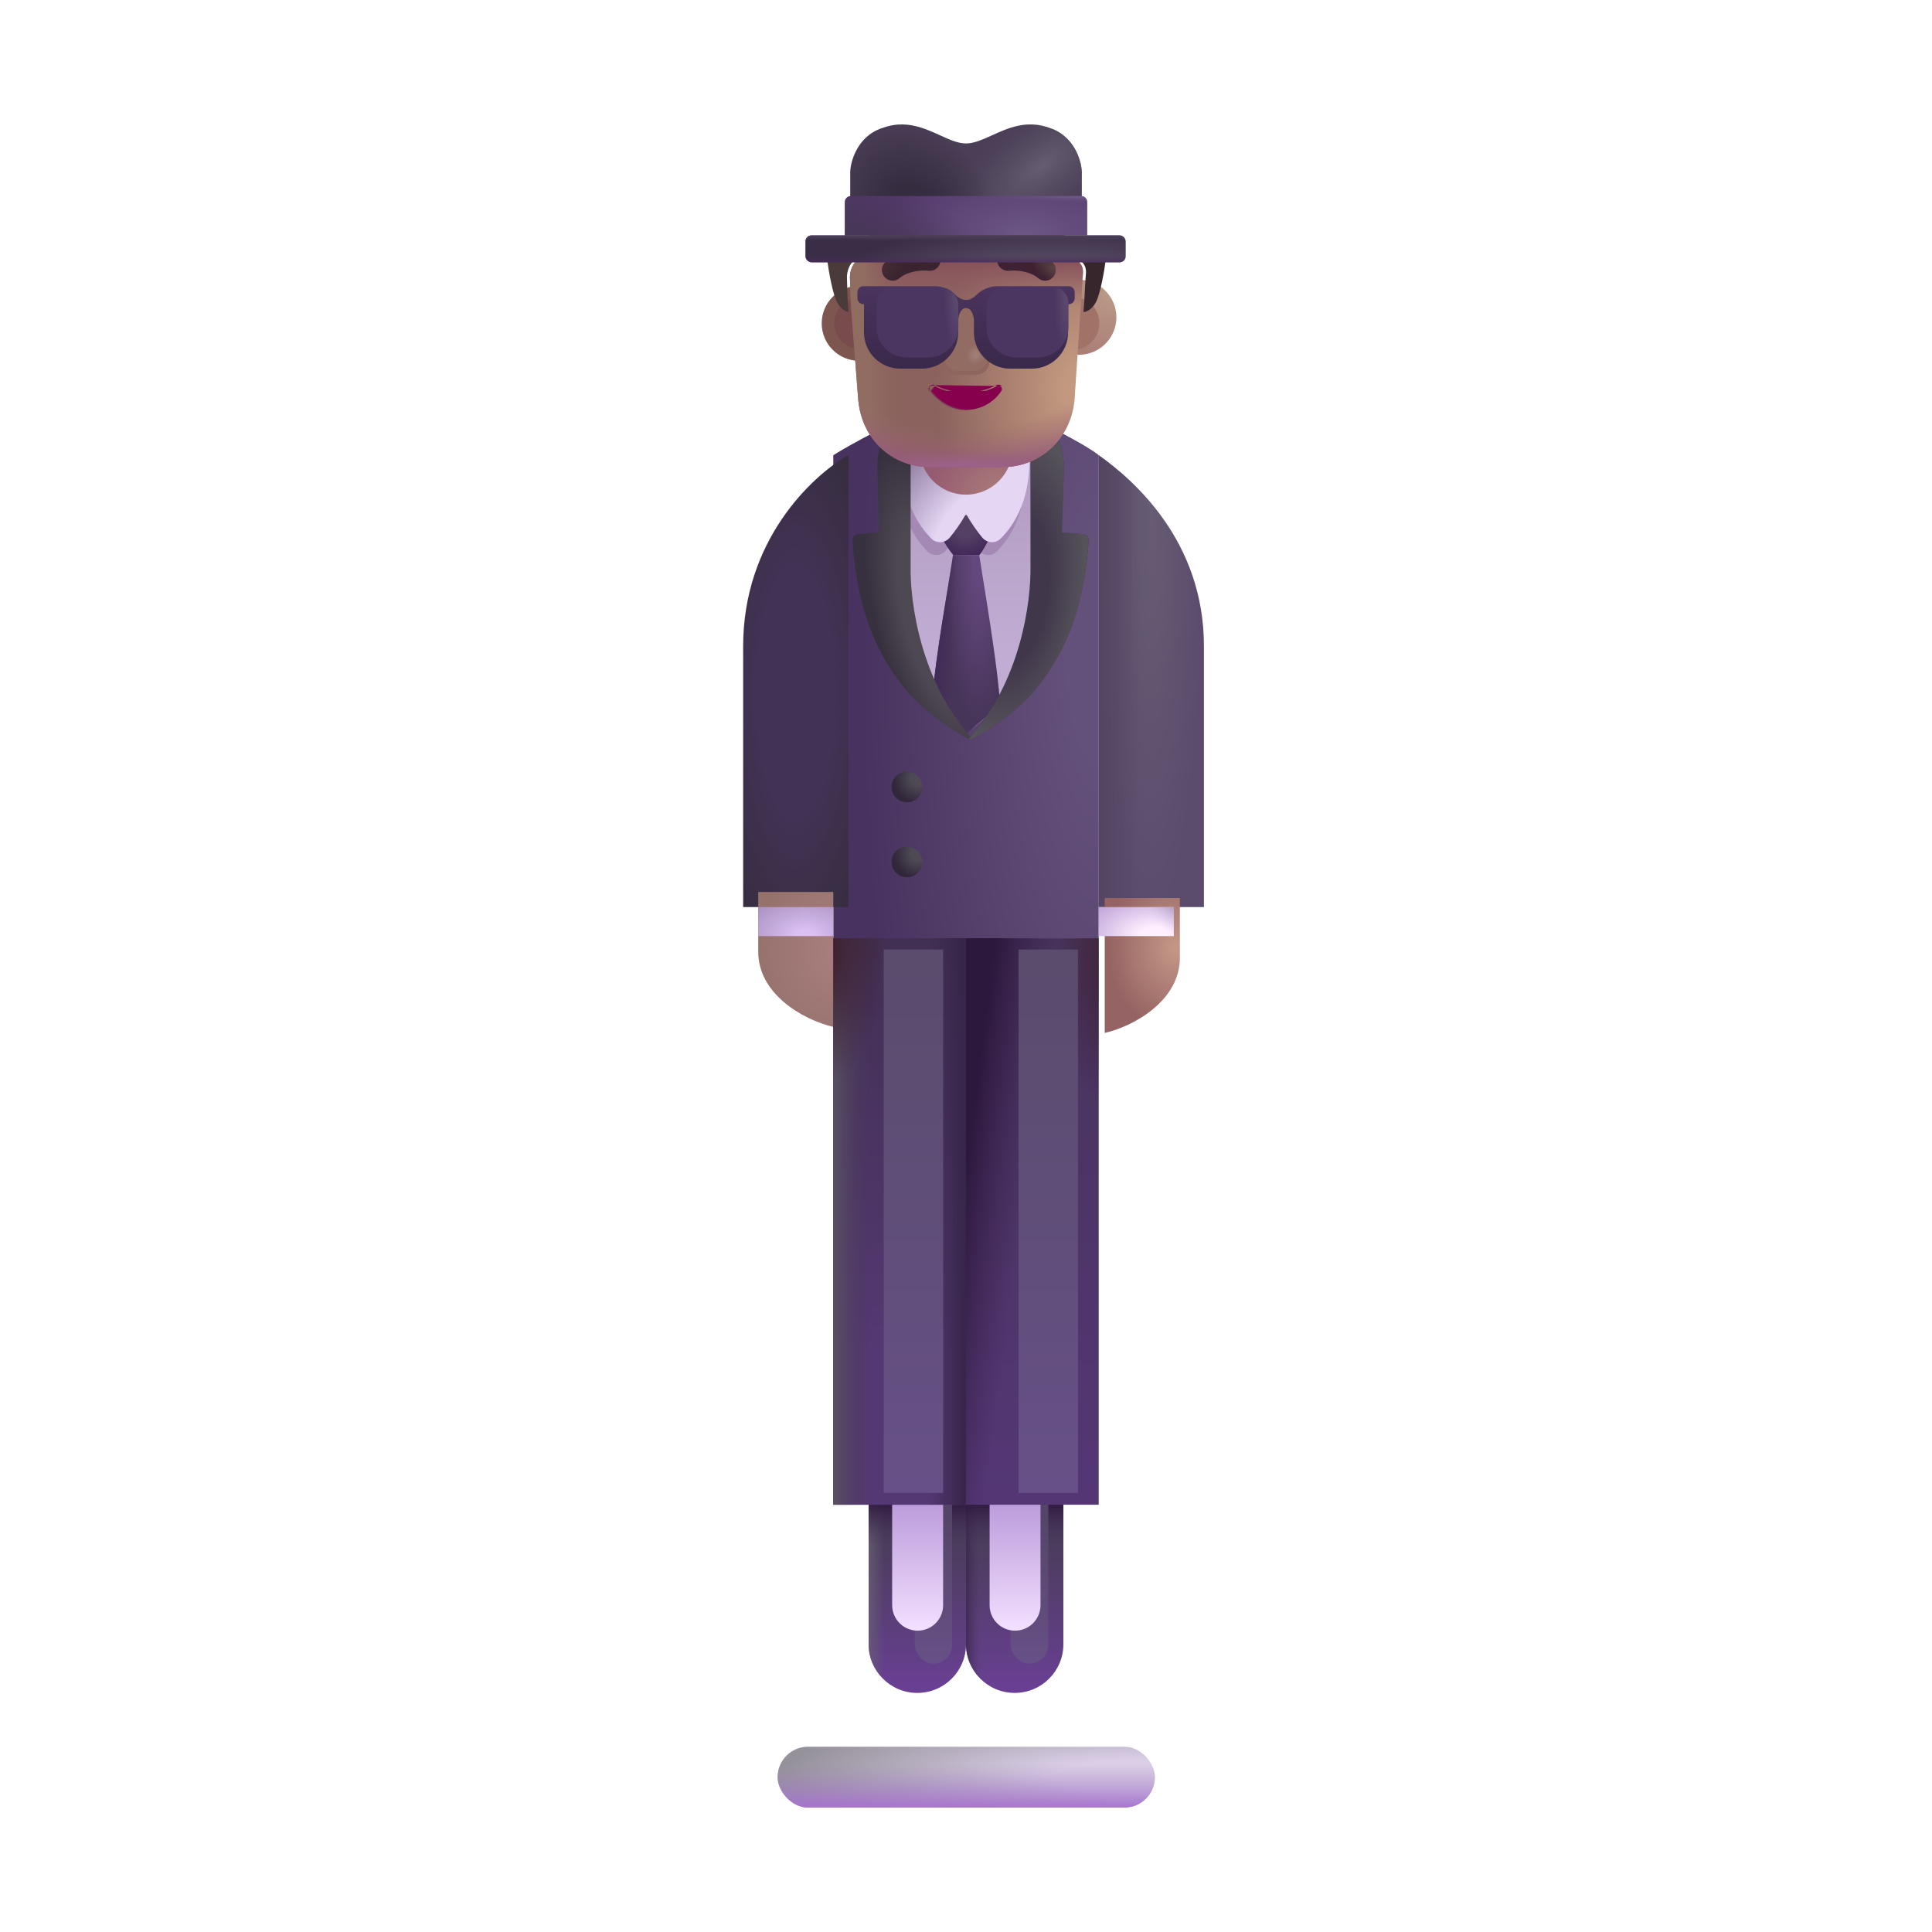 <svg viewBox="0 0 32 32" fill="none" xmlns="http://www.w3.org/2000/svg"><path d="M14.387 24.727H16V27.233C16 27.679 15.639 28.04 15.193 28.04C14.748 28.04 14.387 27.679 14.387 27.233V24.727Z" fill="url(#paint0_linear_4002_681)" /><path d="M14.387 24.727H16V27.233C16 27.679 15.639 28.04 15.193 28.04C14.748 28.04 14.387 27.679 14.387 27.233V24.727Z" fill="url(#paint1_linear_4002_681)" /><path d="M14.387 24.727H16V27.233C16 27.679 15.639 28.04 15.193 28.04C14.748 28.04 14.387 27.679 14.387 27.233V24.727Z" fill="url(#paint2_linear_4002_681)" /><g filter="url(#filter0_f_4002_681)"><rect x="15.152" y="24.524" width="0.617" height="3.031" rx="0.309" fill="url(#paint3_linear_4002_681)" /></g><path d="M14.777 24.79H15.621V26.587C15.621 26.82 15.432 27.009 15.199 27.009C14.966 27.009 14.777 26.82 14.777 26.587V24.79Z" fill="url(#paint4_linear_4002_681)" /><path d="M16 24.727H17.613V27.233C17.613 27.679 17.252 28.04 16.807 28.04C16.361 28.04 16 27.679 16 27.233V24.727Z" fill="url(#paint5_linear_4002_681)" /><path d="M16 24.727H17.613V27.233C17.613 27.679 17.252 28.04 16.807 28.04C16.361 28.04 16 27.679 16 27.233V24.727Z" fill="url(#paint6_linear_4002_681)" /><path d="M16 24.727H17.613V27.233C17.613 27.679 17.252 28.04 16.807 28.04C16.361 28.04 16 27.679 16 27.233V24.727Z" fill="url(#paint7_linear_4002_681)" /><g filter="url(#filter1_f_4002_681)"><rect x="16.738" y="24.524" width="0.625" height="3.031" rx="0.312" fill="url(#paint8_linear_4002_681)" /></g><path d="M16.391 24.79H17.234V26.587C17.234 26.82 17.046 27.009 16.812 27.009C16.579 27.009 16.391 26.82 16.391 26.587V24.79Z" fill="url(#paint9_linear_4002_681)" /><path d="M13.802 7.54C14.053 7.378 14.905 6.919 15.18 6.841H16.93C17.571 7.153 18.068 7.425 18.198 7.54V15.54H13.802V7.54Z" fill="url(#paint10_radial_4002_681)" /><path d="M14.91 10.134V7.243H17.184V10.134C17.002 11.303 16.306 11.964 15.98 12.149C15.224 11.668 14.952 10.605 14.91 10.134Z" fill="url(#paint11_linear_4002_681)" /><g filter="url(#filter2_di_4002_681)"><circle cx="15.141" cy="12.915" r="0.254" fill="url(#paint12_radial_4002_681)" /></g><g filter="url(#filter3_di_4002_681)"><circle cx="15.141" cy="14.157" r="0.254" fill="url(#paint13_radial_4002_681)" /></g><g filter="url(#filter4_i_4002_681)"><path d="M12.059 10.704C12.059 8.967 13.176 7.896 13.802 7.536V15.024H12.059V10.704Z" fill="url(#paint14_radial_4002_681)" /></g><path d="M19.941 10.704C19.941 8.967 18.785 7.954 18.198 7.54V15.024H19.941V10.704Z" fill="url(#paint15_radial_4002_681)" /><path d="M19.941 10.704C19.941 8.967 18.785 7.954 18.198 7.54V15.024H19.941V10.704Z" fill="url(#paint16_linear_4002_681)" /><g filter="url(#filter5_i_4002_681)"><path d="M18.198 15.024H19.442V16.016C19.442 16.702 18.723 17.134 18.198 17.259V15.024Z" fill="url(#paint17_radial_4002_681)" /></g><g filter="url(#filter6_i_4002_681)"><path d="M13.802 15.024H12.559V16.016C12.559 16.702 13.277 17.134 13.802 17.259V15.024Z" fill="url(#paint18_radial_4002_681)" /></g><path d="M19.442 15.505H18.198V15.024H19.442V15.505Z" fill="url(#paint19_radial_4002_681)" /><path d="M19.442 15.505H18.198V15.024H19.442V15.505Z" fill="url(#paint20_linear_4002_681)" /><path d="M12.559 15.505H13.802V15.024H12.559V15.505Z" fill="url(#paint21_radial_4002_681)" /><rect x="13.802" y="15.54" width="2.198" height="9.383" fill="#5E4E73" /><rect x="13.802" y="15.54" width="2.198" height="9.383" fill="url(#paint22_linear_4002_681)" /><rect x="13.802" y="15.54" width="2.198" height="9.383" fill="url(#paint23_linear_4002_681)" /><rect x="13.802" y="15.54" width="2.198" height="9.383" fill="url(#paint24_radial_4002_681)" /><rect x="13.802" y="15.54" width="2.198" height="9.383" fill="url(#paint25_linear_4002_681)" /><rect x="16" y="15.54" width="2.198" height="9.383" fill="url(#paint26_linear_4002_681)" /><rect x="16" y="15.54" width="2.198" height="9.383" fill="url(#paint27_radial_4002_681)" /><rect x="16" y="15.54" width="2.198" height="9.383" fill="url(#paint28_linear_4002_681)" /><rect x="12.879" y="28.931" width="6.25" height="1.008" rx="0.504" fill="url(#paint29_radial_4002_681)" /><rect x="12.879" y="28.931" width="6.25" height="1.008" rx="0.504" fill="url(#paint30_linear_4002_681)" /><g filter="url(#filter7_f_4002_681)"><path d="M14.882 7.718C14.882 8.06 14.901 8.666 15.361 9.132C15.449 9.221 15.591 9.21 15.67 9.113C15.752 9.012 15.848 8.88 15.928 8.738C15.931 8.731 15.941 8.731 15.945 8.738C16.025 8.88 16.121 9.012 16.203 9.113C16.282 9.21 16.424 9.221 16.512 9.132C16.972 8.666 16.991 8.06 16.991 7.718H14.882Z" fill="#A389B4" /></g><path d="M15.787 9.192C15.643 9.021 15.49 8.72 15.428 8.536H16.557C16.46 8.799 16.303 9.091 16.225 9.192H15.787Z" fill="url(#paint31_radial_4002_681)" /><path d="M15.426 11.673C15.521 10.708 15.688 9.845 15.785 9.192H16.219L16.225 9.232C16.399 10.312 16.523 11.076 16.566 11.673L16.012 12.149L15.426 11.673Z" fill="url(#paint32_radial_4002_681)" /><path d="M15.426 11.673C15.521 10.708 15.688 9.845 15.785 9.192H16.219L16.225 9.232C16.399 10.312 16.523 11.076 16.566 11.673L16.012 12.149L15.426 11.673Z" fill="url(#paint33_linear_4002_681)" /><g filter="url(#filter8_i_4002_681)"><path d="M14.946 7.556C14.946 7.898 14.965 8.504 15.425 8.969C15.513 9.059 15.655 9.048 15.734 8.951C15.816 8.85 15.912 8.718 15.992 8.576C15.995 8.569 16.006 8.569 16.009 8.576C16.089 8.718 16.185 8.85 16.267 8.951C16.346 9.048 16.488 9.059 16.576 8.969C17.036 8.504 17.055 7.898 17.055 7.556H14.946Z" fill="url(#paint34_radial_4002_681)" /></g><circle cx="16" cy="7.423" r="0.77" fill="url(#paint35_radial_4002_681)" /><g filter="url(#filter9_i_4002_681)"><path d="M14.983 9.271V7.46L14.56 7.155C14.44 7.272 14.426 7.555 14.431 7.685L14.462 8.718L14.11 8.747C14.056 8.752 14.015 8.799 14.019 8.853C14.105 10.049 14.43 10.716 14.851 11.262C15.14 11.636 15.678 12.013 15.974 12.154C15.993 12.163 16.009 12.14 15.995 12.124C15.152 11.199 14.97 9.879 14.983 9.271Z" fill="url(#paint36_radial_4002_681)" /></g><g filter="url(#filter10_ii_4002_681)"><path d="M17.018 9.271V7.46L17.441 7.155C17.561 7.272 17.575 7.555 17.57 7.685L17.539 8.718L17.891 8.747C17.945 8.752 17.986 8.799 17.982 8.853C17.896 10.049 17.571 10.716 17.149 11.262C16.861 11.636 16.322 12.013 16.027 12.154C16.007 12.163 15.992 12.14 16.006 12.124C16.848 11.199 17.03 9.879 17.018 9.271Z" fill="#41374B" /><path d="M17.018 9.271V7.46L17.441 7.155C17.561 7.272 17.575 7.555 17.57 7.685L17.539 8.718L17.891 8.747C17.945 8.752 17.986 8.799 17.982 8.853C17.896 10.049 17.571 10.716 17.149 11.262C16.861 11.636 16.322 12.013 16.027 12.154C16.007 12.163 15.992 12.14 16.006 12.124C16.848 11.199 17.03 9.879 17.018 9.271Z" fill="url(#paint37_radial_4002_681)" /></g><circle cx="14.231" cy="5.355" r="0.621" fill="#7C564F" /><g filter="url(#filter11_f_4002_681)"><circle cx="14.238" cy="5.355" r="0.422" fill="#7A4B4D" /></g><g filter="url(#filter12_i_4002_681)"><circle cx="17.77" cy="5.355" r="0.621" fill="url(#paint38_radial_4002_681)" /></g><g filter="url(#filter13_f_4002_681)"><circle cx="17.77" cy="5.355" r="0.439" fill="#A17368" /></g><path d="M14.1 5.127C14.09 5.011 14.078 4.678 14.078 4.592C14.078 4.493 14.118 4.374 14.198 4.314L14.258 4.255C14.358 4.175 14.398 4.056 14.398 3.937V3.62C14.398 3.521 14.457 3.441 14.557 3.421C14.797 3.362 15.296 3.263 16.014 3.263C16.732 3.263 17.231 3.362 17.471 3.421C17.55 3.441 17.63 3.521 17.63 3.62V3.937C17.63 4.056 17.69 4.175 17.77 4.255C17.957 4.386 17.945 4.458 17.93 4.612C17.925 4.66 17.91 5.056 17.896 5.148L17.798 6.62C17.738 7.278 17.22 7.737 16.603 7.737H15.409C14.772 7.737 14.274 7.278 14.215 6.62L14.1 5.127Z" fill="url(#paint39_radial_4002_681)" /><path d="M14.1 5.127C14.09 5.011 14.078 4.678 14.078 4.592C14.078 4.493 14.118 4.374 14.198 4.314L14.258 4.255C14.358 4.175 14.398 4.056 14.398 3.937V3.62C14.398 3.521 14.457 3.441 14.557 3.421C14.797 3.362 15.296 3.263 16.014 3.263C16.732 3.263 17.231 3.362 17.471 3.421C17.55 3.441 17.63 3.521 17.63 3.62V3.937C17.63 4.056 17.69 4.175 17.77 4.255C17.957 4.386 17.945 4.458 17.93 4.612C17.925 4.66 17.91 5.056 17.896 5.148L17.798 6.62C17.738 7.278 17.22 7.737 16.603 7.737H15.409C14.772 7.737 14.274 7.278 14.215 6.62L14.1 5.127Z" fill="url(#paint40_linear_4002_681)" /><path d="M14.1 5.127C14.09 5.011 14.078 4.678 14.078 4.592C14.078 4.493 14.118 4.374 14.198 4.314L14.258 4.255C14.358 4.175 14.398 4.056 14.398 3.937V3.62C14.398 3.521 14.457 3.441 14.557 3.421C14.797 3.362 15.296 3.263 16.014 3.263C16.732 3.263 17.231 3.362 17.471 3.421C17.55 3.441 17.63 3.521 17.63 3.62V3.937C17.63 4.056 17.69 4.175 17.77 4.255C17.957 4.386 17.945 4.458 17.93 4.612C17.925 4.66 17.91 5.056 17.896 5.148L17.798 6.62C17.738 7.278 17.22 7.737 16.603 7.737H15.409C14.772 7.737 14.274 7.278 14.215 6.62L14.1 5.127Z" fill="url(#paint41_linear_4002_681)" /><path d="M14.1 5.127C14.09 5.011 14.078 4.678 14.078 4.592C14.078 4.493 14.118 4.374 14.198 4.314L14.258 4.255C14.358 4.175 14.398 4.056 14.398 3.937V3.62C14.398 3.521 14.457 3.441 14.557 3.421C14.797 3.362 15.296 3.263 16.014 3.263C16.732 3.263 17.231 3.362 17.471 3.421C17.55 3.441 17.63 3.521 17.63 3.62V3.937C17.63 4.056 17.69 4.175 17.77 4.255C17.957 4.386 17.945 4.458 17.93 4.612C17.925 4.66 17.91 5.056 17.896 5.148L17.798 6.62C17.738 7.278 17.22 7.737 16.603 7.737H15.409C14.772 7.737 14.274 7.278 14.215 6.62L14.1 5.127Z" fill="url(#paint42_radial_4002_681)" /><path d="M14.1 5.127C14.09 5.011 14.078 4.678 14.078 4.592C14.078 4.493 14.118 4.374 14.198 4.314L14.258 4.255C14.358 4.175 14.398 4.056 14.398 3.937V3.62C14.398 3.521 14.457 3.441 14.557 3.421C14.797 3.362 15.296 3.263 16.014 3.263C16.732 3.263 17.231 3.362 17.471 3.421C17.55 3.441 17.63 3.521 17.63 3.62V3.937C17.63 4.056 17.69 4.175 17.77 4.255C17.957 4.386 17.945 4.458 17.93 4.612C17.925 4.66 17.91 5.056 17.896 5.148L17.798 6.62C17.738 7.278 17.22 7.737 16.603 7.737H15.409C14.772 7.737 14.274 7.278 14.215 6.62L14.1 5.127Z" fill="url(#paint43_radial_4002_681)" /><g filter="url(#filter14_i_4002_681)"><path d="M14.078 4.592C14.078 4.678 14.09 5.01 14.1 5.127L14.103 5.167C14.053 5.157 13.98 5.119 13.92 5.016C13.841 4.881 13.771 4.466 13.747 4.275H14.238L14.198 4.314C14.118 4.374 14.078 4.493 14.078 4.592Z" fill="#4A3A39" /></g><g filter="url(#filter15_i_4002_681)"><path d="M17.895 5.169C17.944 5.165 18.028 5.132 18.096 5.016C18.175 4.881 18.244 4.466 18.269 4.275H17.798C17.952 4.391 17.945 4.462 17.931 4.602C17.93 4.605 17.93 4.609 17.93 4.612C17.928 4.628 17.925 4.687 17.921 4.76C17.915 4.897 17.905 5.088 17.896 5.147L17.895 5.169Z" fill="#37272D" /></g><g filter="url(#filter16_f_4002_681)"><path d="M15.836 5.144L15.613 5.899C15.568 6.054 15.677 6.21 15.832 6.21H16.162C16.317 6.21 16.427 6.052 16.381 5.899L16.158 5.144C16.11 4.977 15.887 4.977 15.836 5.144Z" fill="#8F655D" /></g><path d="M15.855 5.198L15.657 5.866C15.617 6.004 15.714 6.141 15.851 6.141H16.143C16.28 6.141 16.377 6.002 16.337 5.866L16.139 5.198C16.097 5.05 15.899 5.05 15.855 5.198Z" fill="url(#paint44_radial_4002_681)" /><path d="M15.491 6.379L15.491 6.379C15.637 6.456 15.812 6.499 15.997 6.499C16.185 6.499 16.357 6.456 16.503 6.379L16.503 6.379L16.503 6.379C16.538 6.362 16.573 6.372 16.595 6.394L15.491 6.379ZM15.491 6.379L15.491 6.379M15.491 6.379L15.491 6.379M15.491 6.379C15.457 6.362 15.421 6.373 15.399 6.395M15.491 6.379L15.399 6.395M16.586 6.475C16.618 6.427 16.563 6.371 16.512 6.397C16.363 6.475 16.188 6.519 15.997 6.519C15.808 6.519 15.631 6.475 15.482 6.397L15.408 6.475M16.586 6.475C16.462 6.664 16.244 6.79 15.997 6.79C15.75 6.79 15.533 6.664 15.408 6.475M16.586 6.475L16.603 6.486C16.603 6.486 16.603 6.486 16.603 6.486L16.603 6.486L16.586 6.475ZM15.408 6.475L15.392 6.486M15.408 6.475L15.392 6.486M15.399 6.395C15.378 6.418 15.37 6.454 15.392 6.486M15.399 6.395L15.392 6.486" fill="#87004D" stroke="url(#paint45_radial_4002_681)" stroke-width="0.04" /><g filter="url(#filter17_i_4002_681)"><path fill-rule="evenodd" clip-rule="evenodd" d="M16.659 4.535C16.927 4.51 17.099 4.614 17.14 4.653C17.212 4.719 17.323 4.714 17.389 4.643C17.455 4.571 17.45 4.46 17.379 4.394C17.265 4.289 16.995 4.151 16.627 4.185C16.53 4.194 16.459 4.28 16.468 4.376C16.477 4.473 16.563 4.544 16.659 4.535Z" fill="#3E2132" /><path fill-rule="evenodd" clip-rule="evenodd" d="M16.659 4.535C16.927 4.51 17.099 4.614 17.14 4.653C17.212 4.719 17.323 4.714 17.389 4.643C17.455 4.571 17.45 4.46 17.379 4.394C17.265 4.289 16.995 4.151 16.627 4.185C16.53 4.194 16.459 4.28 16.468 4.376C16.477 4.473 16.563 4.544 16.659 4.535Z" fill="url(#paint46_radial_4002_681)" /></g><g filter="url(#filter18_i_4002_681)"><path fill-rule="evenodd" clip-rule="evenodd" d="M15.335 4.535C15.067 4.51 14.896 4.614 14.854 4.653C14.783 4.719 14.671 4.714 14.606 4.643C14.54 4.571 14.544 4.46 14.616 4.394C14.73 4.289 14.999 4.151 15.368 4.185C15.464 4.194 15.535 4.28 15.526 4.376C15.517 4.473 15.432 4.544 15.335 4.535Z" fill="#3B2330" /><path fill-rule="evenodd" clip-rule="evenodd" d="M15.335 4.535C15.067 4.51 14.896 4.614 14.854 4.653C14.783 4.719 14.671 4.714 14.606 4.643C14.54 4.571 14.544 4.46 14.616 4.394C14.73 4.289 14.999 4.151 15.368 4.185C15.464 4.194 15.535 4.28 15.526 4.376C15.517 4.473 15.432 4.544 15.335 4.535Z" fill="url(#paint47_radial_4002_681)" /></g><g filter="url(#filter19_i_4002_681)"><path d="M14.302 4.74C14.246 4.74 14.202 4.785 14.202 4.84V4.939C14.202 4.994 14.246 5.039 14.302 5.039H14.31V5.506C14.31 5.837 14.579 6.106 14.91 6.106H15.271C15.602 6.106 15.871 5.837 15.871 5.506V5.298C15.873 5.236 15.909 5.102 16.001 5.102C16.093 5.102 16.128 5.236 16.131 5.298V5.506C16.131 5.837 16.399 6.106 16.731 6.106H17.091C17.422 6.106 17.691 5.837 17.691 5.506V5.039H17.7C17.755 5.039 17.8 4.994 17.8 4.939V4.84C17.8 4.785 17.755 4.74 17.7 4.74H16.524C16.389 4.74 16.26 4.794 16.166 4.891L16.162 4.895C16.093 4.957 16.042 4.967 16.001 4.968C15.959 4.967 15.908 4.957 15.839 4.895L15.835 4.891C15.741 4.794 15.612 4.74 15.477 4.74H14.302Z" fill="url(#paint48_linear_4002_681)" /></g><g filter="url(#filter20_i_4002_681)"><path d="M14.418 5.11C14.418 4.972 14.53 4.86 14.668 4.86H15.473C15.639 4.86 15.773 4.995 15.773 5.16V5.521C15.773 5.797 15.55 6.021 15.273 6.021H14.918C14.642 6.021 14.418 5.797 14.418 5.521V5.11Z" fill="#4B3561" /><path d="M14.418 5.11C14.418 4.972 14.53 4.86 14.668 4.86H15.473C15.639 4.86 15.773 4.995 15.773 5.16V5.521C15.773 5.797 15.55 6.021 15.273 6.021H14.918C14.642 6.021 14.418 5.797 14.418 5.521V5.11Z" fill="url(#paint49_radial_4002_681)" /></g><g filter="url(#filter21_i_4002_681)"><path d="M17.594 5.11C17.594 4.972 17.482 4.86 17.344 4.86H16.538C16.373 4.86 16.238 4.995 16.238 5.16V5.521C16.238 5.797 16.462 6.021 16.738 6.021H17.094C17.37 6.021 17.594 5.797 17.594 5.521V5.11Z" fill="#4B3561" /><path d="M17.594 5.11C17.594 4.972 17.482 4.86 17.344 4.86H16.538C16.373 4.86 16.238 4.995 16.238 5.16V5.521C16.238 5.797 16.462 6.021 16.738 6.021H17.094C17.37 6.021 17.594 5.797 17.594 5.521V5.11Z" fill="url(#paint50_radial_4002_681)" /></g><path d="M14.083 3.357V2.896C14.071 2.703 14.191 2.26 14.609 2.122C14.992 1.978 15.303 2.12 15.572 2.242C15.726 2.312 15.867 2.376 16 2.376C16.133 2.376 16.274 2.312 16.429 2.242C16.698 2.12 17.009 1.978 17.392 2.122C17.809 2.26 17.93 2.703 17.918 2.896V3.357H14.083Z" fill="#4B3F57" /><path d="M14.083 3.357V2.896C14.071 2.703 14.191 2.26 14.609 2.122C14.992 1.978 15.303 2.12 15.572 2.242C15.726 2.312 15.867 2.376 16 2.376C16.133 2.376 16.274 2.312 16.429 2.242C16.698 2.12 17.009 1.978 17.392 2.122C17.809 2.26 17.93 2.703 17.918 2.896V3.357H14.083Z" fill="url(#paint51_radial_4002_681)" /><path d="M14.083 3.357V2.896C14.071 2.703 14.191 2.26 14.609 2.122C14.992 1.978 15.303 2.12 15.572 2.242C15.726 2.312 15.867 2.376 16 2.376C16.133 2.376 16.274 2.312 16.429 2.242C16.698 2.12 17.009 1.978 17.392 2.122C17.809 2.26 17.93 2.703 17.918 2.896V3.357H14.083Z" fill="url(#paint52_radial_4002_681)" /><path d="M13.993 3.347C13.993 3.292 14.037 3.247 14.093 3.247H17.908C17.963 3.247 18.008 3.292 18.008 3.347V3.899H13.993V3.347Z" fill="url(#paint53_radial_4002_681)" /><path d="M13.993 3.347C13.993 3.292 14.037 3.247 14.093 3.247H17.908C17.963 3.247 18.008 3.292 18.008 3.347V3.899H13.993V3.347Z" fill="url(#paint54_radial_4002_681)" /><path d="M13.993 3.347C13.993 3.292 14.037 3.247 14.093 3.247H17.908C17.963 3.247 18.008 3.292 18.008 3.347V3.899H13.993V3.347Z" fill="url(#paint55_radial_4002_681)" /><rect x="13.34" y="3.899" width="5.305" height="0.445" rx="0.1" fill="url(#paint56_radial_4002_681)" /><rect x="13.34" y="3.899" width="5.305" height="0.445" rx="0.1" fill="url(#paint57_linear_4002_681)" /><rect x="13.34" y="3.899" width="5.305" height="0.445" rx="0.1" fill="url(#paint58_linear_4002_681)" /><g filter="url(#filter22_f_4002_681)"><rect x="14.637" y="15.727" width="0.984" height="9" fill="url(#paint59_linear_4002_681)" /></g><g filter="url(#filter23_f_4002_681)"><rect x="16.871" y="15.727" width="0.984" height="9" fill="url(#paint60_linear_4002_681)" /></g><defs><filter id="filter0_f_4002_681" x="14.952" y="24.324" width="1.017" height="3.431" filterUnits="userSpaceOnUse" color-interpolation-filters="sRGB"><feFlood flood-opacity="0" result="BackgroundImageFix" /><feBlend mode="normal" in="SourceGraphic" in2="BackgroundImageFix" result="shape" /><feGaussianBlur stdDeviation="0.1" result="effect1_foregroundBlur_4002_681" /></filter><filter id="filter1_f_4002_681" x="16.538" y="24.324" width="1.025" height="3.431" filterUnits="userSpaceOnUse" color-interpolation-filters="sRGB"><feFlood flood-opacity="0" result="BackgroundImageFix" /><feBlend mode="normal" in="SourceGraphic" in2="BackgroundImageFix" result="shape" /><feGaussianBlur stdDeviation="0.1" result="effect1_foregroundBlur_4002_681" /></filter><filter id="filter2_di_4002_681" x="14.637" y="12.611" width="0.808" height="0.808" filterUnits="userSpaceOnUse" color-interpolation-filters="sRGB"><feFlood flood-opacity="0" result="BackgroundImageFix" /><feColorMatrix in="SourceAlpha" type="matrix" values="0 0 0 0 0 0 0 0 0 0 0 0 0 0 0 0 0 0 127 0" result="hardAlpha" /><feOffset dx="-0.1" dy="0.1" /><feGaussianBlur stdDeviation="0.075" /><feComposite in2="hardAlpha" operator="out" /><feColorMatrix type="matrix" values="0 0 0 0 0.267 0 0 0 0 0.165 0 0 0 0 0.357 0 0 0 1 0" /><feBlend mode="normal" in2="BackgroundImageFix" result="effect1_dropShadow_4002_681" /><feBlend mode="normal" in="SourceGraphic" in2="effect1_dropShadow_4002_681" result="shape" /><feColorMatrix in="SourceAlpha" type="matrix" values="0 0 0 0 0 0 0 0 0 0 0 0 0 0 0 0 0 0 127 0" result="hardAlpha" /><feOffset dx="-0.02" dy="0.02" /><feGaussianBlur stdDeviation="0.025" /><feComposite in2="hardAlpha" operator="arithmetic" k2="-1" k3="1" /><feColorMatrix type="matrix" values="0 0 0 0 0.192 0 0 0 0 0.157 0 0 0 0 0.231 0 0 0 1 0" /><feBlend mode="normal" in2="shape" result="effect2_innerShadow_4002_681" /></filter><filter id="filter3_di_4002_681" x="14.637" y="13.853" width="0.808" height="0.808" filterUnits="userSpaceOnUse" color-interpolation-filters="sRGB"><feFlood flood-opacity="0" result="BackgroundImageFix" /><feColorMatrix in="SourceAlpha" type="matrix" values="0 0 0 0 0 0 0 0 0 0 0 0 0 0 0 0 0 0 127 0" result="hardAlpha" /><feOffset dx="-0.1" dy="0.1" /><feGaussianBlur stdDeviation="0.075" /><feComposite in2="hardAlpha" operator="out" /><feColorMatrix type="matrix" values="0 0 0 0 0.267 0 0 0 0 0.165 0 0 0 0 0.357 0 0 0 1 0" /><feBlend mode="normal" in2="BackgroundImageFix" result="effect1_dropShadow_4002_681" /><feBlend mode="normal" in="SourceGraphic" in2="effect1_dropShadow_4002_681" result="shape" /><feColorMatrix in="SourceAlpha" type="matrix" values="0 0 0 0 0 0 0 0 0 0 0 0 0 0 0 0 0 0 127 0" result="hardAlpha" /><feOffset dx="-0.02" dy="0.02" /><feGaussianBlur stdDeviation="0.025" /><feComposite in2="hardAlpha" operator="arithmetic" k2="-1" k3="1" /><feColorMatrix type="matrix" values="0 0 0 0 0.192 0 0 0 0 0.157 0 0 0 0 0.231 0 0 0 1 0" /><feBlend mode="normal" in2="shape" result="effect2_innerShadow_4002_681" /></filter><filter id="filter4_i_4002_681" x="12.059" y="7.536" width="1.993" height="7.488" filterUnits="userSpaceOnUse" color-interpolation-filters="sRGB"><feFlood flood-opacity="0" result="BackgroundImageFix" /><feBlend mode="normal" in="SourceGraphic" in2="BackgroundImageFix" result="shape" /><feColorMatrix in="SourceAlpha" type="matrix" values="0 0 0 0 0 0 0 0 0 0 0 0 0 0 0 0 0 0 127 0" result="hardAlpha" /><feOffset dx="0.25" /><feGaussianBlur stdDeviation="0.25" /><feComposite in2="hardAlpha" operator="arithmetic" k2="-1" k3="1" /><feColorMatrix type="matrix" values="0 0 0 0 0.341 0 0 0 0 0.314 0 0 0 0 0.369 0 0 0 1 0" /><feBlend mode="normal" in2="shape" result="effect1_innerShadow_4002_681" /></filter><filter id="filter5_i_4002_681" x="18.198" y="14.874" width="1.343" height="2.384" filterUnits="userSpaceOnUse" color-interpolation-filters="sRGB"><feFlood flood-opacity="0" result="BackgroundImageFix" /><feBlend mode="normal" in="SourceGraphic" in2="BackgroundImageFix" result="shape" /><feColorMatrix in="SourceAlpha" type="matrix" values="0 0 0 0 0 0 0 0 0 0 0 0 0 0 0 0 0 0 127 0" result="hardAlpha" /><feOffset dx="0.1" dy="-0.15" /><feGaussianBlur stdDeviation="0.175" /><feComposite in2="hardAlpha" operator="arithmetic" k2="-1" k3="1" /><feColorMatrix type="matrix" values="0 0 0 0 0.627 0 0 0 0 0.373 0 0 0 0 0.545 0 0 0 1 0" /><feBlend mode="normal" in2="shape" result="effect1_innerShadow_4002_681" /></filter><filter id="filter6_i_4002_681" x="12.559" y="14.774" width="1.243" height="2.484" filterUnits="userSpaceOnUse" color-interpolation-filters="sRGB"><feFlood flood-opacity="0" result="BackgroundImageFix" /><feBlend mode="normal" in="SourceGraphic" in2="BackgroundImageFix" result="shape" /><feColorMatrix in="SourceAlpha" type="matrix" values="0 0 0 0 0 0 0 0 0 0 0 0 0 0 0 0 0 0 127 0" result="hardAlpha" /><feOffset dy="-0.25" /><feGaussianBlur stdDeviation="0.25" /><feComposite in2="hardAlpha" operator="arithmetic" k2="-1" k3="1" /><feColorMatrix type="matrix" values="0 0 0 0 0.596 0 0 0 0 0.349 0 0 0 0 0.557 0 0 0 1 0" /><feBlend mode="normal" in2="shape" result="effect1_innerShadow_4002_681" /></filter><filter id="filter7_f_4002_681" x="14.632" y="7.468" width="2.609" height="1.975" filterUnits="userSpaceOnUse" color-interpolation-filters="sRGB"><feFlood flood-opacity="0" result="BackgroundImageFix" /><feBlend mode="normal" in="SourceGraphic" in2="BackgroundImageFix" result="shape" /><feGaussianBlur stdDeviation="0.125" result="effect1_foregroundBlur_4002_681" /></filter><filter id="filter8_i_4002_681" x="14.946" y="7.506" width="2.109" height="1.525" filterUnits="userSpaceOnUse" color-interpolation-filters="sRGB"><feFlood flood-opacity="0" result="BackgroundImageFix" /><feBlend mode="normal" in="SourceGraphic" in2="BackgroundImageFix" result="shape" /><feColorMatrix in="SourceAlpha" type="matrix" values="0 0 0 0 0 0 0 0 0 0 0 0 0 0 0 0 0 0 127 0" result="hardAlpha" /><feOffset dy="-0.05" /><feGaussianBlur stdDeviation="0.075" /><feComposite in2="hardAlpha" operator="arithmetic" k2="-1" k3="1" /><feColorMatrix type="matrix" values="0 0 0 0 0.706 0 0 0 0 0.596 0 0 0 0 0.816 0 0 0 1 0" /><feBlend mode="normal" in2="shape" result="effect1_innerShadow_4002_681" /></filter><filter id="filter9_i_4002_681" x="14.019" y="7.155" width="2.082" height="5.1" filterUnits="userSpaceOnUse" color-interpolation-filters="sRGB"><feFlood flood-opacity="0" result="BackgroundImageFix" /><feBlend mode="normal" in="SourceGraphic" in2="BackgroundImageFix" result="shape" /><feColorMatrix in="SourceAlpha" type="matrix" values="0 0 0 0 0 0 0 0 0 0 0 0 0 0 0 0 0 0 127 0" result="hardAlpha" /><feOffset dx="0.1" dy="0.1" /><feGaussianBlur stdDeviation="0.15" /><feComposite in2="hardAlpha" operator="arithmetic" k2="-1" k3="1" /><feColorMatrix type="matrix" values="0 0 0 0 0.204 0 0 0 0 0.125 0 0 0 0 0.267 0 0 0 1 0" /><feBlend mode="normal" in2="shape" result="effect1_innerShadow_4002_681" /></filter><filter id="filter10_ii_4002_681" x="15.9" y="7.155" width="2.232" height="5.1" filterUnits="userSpaceOnUse" color-interpolation-filters="sRGB"><feFlood flood-opacity="0" result="BackgroundImageFix" /><feBlend mode="normal" in="SourceGraphic" in2="BackgroundImageFix" result="shape" /><feColorMatrix in="SourceAlpha" type="matrix" values="0 0 0 0 0 0 0 0 0 0 0 0 0 0 0 0 0 0 127 0" result="hardAlpha" /><feOffset dx="0.15" /><feGaussianBlur stdDeviation="0.15" /><feComposite in2="hardAlpha" operator="arithmetic" k2="-1" k3="1" /><feColorMatrix type="matrix" values="0 0 0 0 0.204 0 0 0 0 0.169 0 0 0 0 0.235 0 0 0 1 0" /><feBlend mode="normal" in2="shape" result="effect1_innerShadow_4002_681" /><feColorMatrix in="SourceAlpha" type="matrix" values="0 0 0 0 0 0 0 0 0 0 0 0 0 0 0 0 0 0 127 0" result="hardAlpha" /><feOffset dx="-0.1" dy="0.1" /><feGaussianBlur stdDeviation="0.125" /><feComposite in2="hardAlpha" operator="arithmetic" k2="-1" k3="1" /><feColorMatrix type="matrix" values="0 0 0 0 0.196 0 0 0 0 0.153 0 0 0 0 0.247 0 0 0 1 0" /><feBlend mode="normal" in2="effect1_innerShadow_4002_681" result="effect2_innerShadow_4002_681" /></filter><filter id="filter11_f_4002_681" x="13.615" y="4.733" width="1.244" height="1.244" filterUnits="userSpaceOnUse" color-interpolation-filters="sRGB"><feFlood flood-opacity="0" result="BackgroundImageFix" /><feBlend mode="normal" in="SourceGraphic" in2="BackgroundImageFix" result="shape" /><feGaussianBlur stdDeviation="0.1" result="effect1_foregroundBlur_4002_681" /></filter><filter id="filter12_i_4002_681" x="17.149" y="4.634" width="1.342" height="1.342" filterUnits="userSpaceOnUse" color-interpolation-filters="sRGB"><feFlood flood-opacity="0" result="BackgroundImageFix" /><feBlend mode="normal" in="SourceGraphic" in2="BackgroundImageFix" result="shape" /><feColorMatrix in="SourceAlpha" type="matrix" values="0 0 0 0 0 0 0 0 0 0 0 0 0 0 0 0 0 0 127 0" result="hardAlpha" /><feOffset dx="0.1" dy="-0.1" /><feGaussianBlur stdDeviation="0.1" /><feComposite in2="hardAlpha" operator="arithmetic" k2="-1" k3="1" /><feColorMatrix type="matrix" values="0 0 0 0 0.627 0 0 0 0 0.42 0 0 0 0 0.459 0 0 0 1 0" /><feBlend mode="normal" in2="shape" result="effect1_innerShadow_4002_681" /></filter><filter id="filter13_f_4002_681" x="17.181" y="4.766" width="1.178" height="1.178" filterUnits="userSpaceOnUse" color-interpolation-filters="sRGB"><feFlood flood-opacity="0" result="BackgroundImageFix" /><feBlend mode="normal" in="SourceGraphic" in2="BackgroundImageFix" result="shape" /><feGaussianBlur stdDeviation="0.075" result="effect1_foregroundBlur_4002_681" /></filter><filter id="filter14_i_4002_681" x="13.697" y="4.275" width="0.541" height="0.892" filterUnits="userSpaceOnUse" color-interpolation-filters="sRGB"><feFlood flood-opacity="0" result="BackgroundImageFix" /><feBlend mode="normal" in="SourceGraphic" in2="BackgroundImageFix" result="shape" /><feColorMatrix in="SourceAlpha" type="matrix" values="0 0 0 0 0 0 0 0 0 0 0 0 0 0 0 0 0 0 127 0" result="hardAlpha" /><feOffset dx="-0.05" /><feGaussianBlur stdDeviation="0.075" /><feComposite in2="hardAlpha" operator="arithmetic" k2="-1" k3="1" /><feColorMatrix type="matrix" values="0 0 0 0 0.2 0 0 0 0 0.071 0 0 0 0 0.216 0 0 0 1 0" /><feBlend mode="normal" in2="shape" result="effect1_innerShadow_4002_681" /></filter><filter id="filter15_i_4002_681" x="17.798" y="4.275" width="0.521" height="0.894" filterUnits="userSpaceOnUse" color-interpolation-filters="sRGB"><feFlood flood-opacity="0" result="BackgroundImageFix" /><feBlend mode="normal" in="SourceGraphic" in2="BackgroundImageFix" result="shape" /><feColorMatrix in="SourceAlpha" type="matrix" values="0 0 0 0 0 0 0 0 0 0 0 0 0 0 0 0 0 0 127 0" result="hardAlpha" /><feOffset dx="0.05" /><feGaussianBlur stdDeviation="0.075" /><feComposite in2="hardAlpha" operator="arithmetic" k2="-1" k3="1" /><feColorMatrix type="matrix" values="0 0 0 0 0.212 0 0 0 0 0.09 0 0 0 0 0.22 0 0 0 1 0" /><feBlend mode="normal" in2="shape" result="effect1_innerShadow_4002_681" /></filter><filter id="filter16_f_4002_681" x="15.353" y="4.769" width="1.289" height="1.691" filterUnits="userSpaceOnUse" color-interpolation-filters="sRGB"><feFlood flood-opacity="0" result="BackgroundImageFix" /><feBlend mode="normal" in="SourceGraphic" in2="BackgroundImageFix" result="shape" /><feGaussianBlur stdDeviation="0.125" result="effect1_foregroundBlur_4002_681" /></filter><filter id="filter17_i_4002_681" x="16.467" y="4.13" width="1.018" height="0.57" filterUnits="userSpaceOnUse" color-interpolation-filters="sRGB"><feFlood flood-opacity="0" result="BackgroundImageFix" /><feBlend mode="normal" in="SourceGraphic" in2="BackgroundImageFix" result="shape" /><feColorMatrix in="SourceAlpha" type="matrix" values="0 0 0 0 0 0 0 0 0 0 0 0 0 0 0 0 0 0 127 0" result="hardAlpha" /><feOffset dx="0.05" dy="-0.05" /><feGaussianBlur stdDeviation="0.05" /><feComposite in2="hardAlpha" operator="arithmetic" k2="-1" k3="1" /><feColorMatrix type="matrix" values="0 0 0 0 0.224 0 0 0 0 0.098 0 0 0 0 0.192 0 0 0 1 0" /><feBlend mode="normal" in2="shape" result="effect1_innerShadow_4002_681" /></filter><filter id="filter18_i_4002_681" x="14.559" y="4.13" width="1.018" height="0.57" filterUnits="userSpaceOnUse" color-interpolation-filters="sRGB"><feFlood flood-opacity="0" result="BackgroundImageFix" /><feBlend mode="normal" in="SourceGraphic" in2="BackgroundImageFix" result="shape" /><feColorMatrix in="SourceAlpha" type="matrix" values="0 0 0 0 0 0 0 0 0 0 0 0 0 0 0 0 0 0 127 0" result="hardAlpha" /><feOffset dx="0.05" dy="-0.05" /><feGaussianBlur stdDeviation="0.05" /><feComposite in2="hardAlpha" operator="arithmetic" k2="-1" k3="1" /><feColorMatrix type="matrix" values="0 0 0 0 0.235 0 0 0 0 0.11 0 0 0 0 0.204 0 0 0 1 0" /><feBlend mode="normal" in2="shape" result="effect1_innerShadow_4002_681" /></filter><filter id="filter19_i_4002_681" x="14.202" y="4.74" width="3.598" height="1.366" filterUnits="userSpaceOnUse" color-interpolation-filters="sRGB"><feFlood flood-opacity="0" result="BackgroundImageFix" /><feBlend mode="normal" in="SourceGraphic" in2="BackgroundImageFix" result="shape" /><feColorMatrix in="SourceAlpha" type="matrix" values="0 0 0 0 0 0 0 0 0 0 0 0 0 0 0 0 0 0 127 0" result="hardAlpha" /><feOffset /><feGaussianBlur stdDeviation="0.05" /><feComposite in2="hardAlpha" operator="arithmetic" k2="-1" k3="1" /><feColorMatrix type="matrix" values="0 0 0 0 0.196 0 0 0 0 0.137 0 0 0 0 0.251 0 0 0 1 0" /><feBlend mode="normal" in2="shape" result="effect1_innerShadow_4002_681" /></filter><filter id="filter20_i_4002_681" x="14.418" y="4.76" width="1.455" height="1.26" filterUnits="userSpaceOnUse" color-interpolation-filters="sRGB"><feFlood flood-opacity="0" result="BackgroundImageFix" /><feBlend mode="normal" in="SourceGraphic" in2="BackgroundImageFix" result="shape" /><feColorMatrix in="SourceAlpha" type="matrix" values="0 0 0 0 0 0 0 0 0 0 0 0 0 0 0 0 0 0 127 0" result="hardAlpha" /><feOffset dx="0.1" dy="-0.1" /><feGaussianBlur stdDeviation="0.15" /><feComposite in2="hardAlpha" operator="arithmetic" k2="-1" k3="1" /><feColorMatrix type="matrix" values="0 0 0 0 0.2 0 0 0 0 0.106 0 0 0 0 0.286 0 0 0 1 0" /><feBlend mode="normal" in2="shape" result="effect1_innerShadow_4002_681" /></filter><filter id="filter21_i_4002_681" x="16.238" y="4.76" width="1.455" height="1.26" filterUnits="userSpaceOnUse" color-interpolation-filters="sRGB"><feFlood flood-opacity="0" result="BackgroundImageFix" /><feBlend mode="normal" in="SourceGraphic" in2="BackgroundImageFix" result="shape" /><feColorMatrix in="SourceAlpha" type="matrix" values="0 0 0 0 0 0 0 0 0 0 0 0 0 0 0 0 0 0 127 0" result="hardAlpha" /><feOffset dx="0.1" dy="-0.1" /><feGaussianBlur stdDeviation="0.15" /><feComposite in2="hardAlpha" operator="arithmetic" k2="-1" k3="1" /><feColorMatrix type="matrix" values="0 0 0 0 0.2 0 0 0 0 0.106 0 0 0 0 0.286 0 0 0 1 0" /><feBlend mode="normal" in2="shape" result="effect1_innerShadow_4002_681" /></filter><filter id="filter22_f_4002_681" x="13.987" y="15.078" width="2.284" height="10.3" filterUnits="userSpaceOnUse" color-interpolation-filters="sRGB"><feFlood flood-opacity="0" result="BackgroundImageFix" /><feBlend mode="normal" in="SourceGraphic" in2="BackgroundImageFix" result="shape" /><feGaussianBlur stdDeviation="0.325" result="effect1_foregroundBlur_4002_681" /></filter><filter id="filter23_f_4002_681" x="16.221" y="15.078" width="2.284" height="10.3" filterUnits="userSpaceOnUse" color-interpolation-filters="sRGB"><feFlood flood-opacity="0" result="BackgroundImageFix" /><feBlend mode="normal" in="SourceGraphic" in2="BackgroundImageFix" result="shape" /><feGaussianBlur stdDeviation="0.325" result="effect1_foregroundBlur_4002_681" /></filter><linearGradient id="paint0_linear_4002_681" x1="15.193" y1="25.493" x2="15.193" y2="28.04" gradientUnits="userSpaceOnUse"><stop stop-color="#4A3D5B" /><stop offset="1" stop-color="#6A3F95" /></linearGradient><linearGradient id="paint1_linear_4002_681" x1="14.301" y1="25.899" x2="14.645" y2="25.899" gradientUnits="userSpaceOnUse"><stop stop-color="#685F73" /><stop offset="1" stop-color="#685F73" stop-opacity="0" /></linearGradient><linearGradient id="paint2_linear_4002_681" x1="15.193" y1="24.845" x2="15.193" y2="25.587" gradientUnits="userSpaceOnUse"><stop stop-color="#2D163C" /><stop offset="1" stop-color="#422F57" stop-opacity="0" /></linearGradient><linearGradient id="paint3_linear_4002_681" x1="15.461" y1="24.524" x2="15.461" y2="27.556" gradientUnits="userSpaceOnUse"><stop offset="0.196" stop-color="#544568" /><stop offset="1" stop-color="#675086" /></linearGradient><linearGradient id="paint4_linear_4002_681" x1="15.199" y1="24.79" x2="15.199" y2="27.009" gradientUnits="userSpaceOnUse"><stop stop-color="#B998D9" /><stop offset="1" stop-color="#F3E0FF" /></linearGradient><linearGradient id="paint5_linear_4002_681" x1="16.807" y1="25.493" x2="16.807" y2="28.04" gradientUnits="userSpaceOnUse"><stop stop-color="#4A3D5B" /><stop offset="1" stop-color="#6A3F95" /></linearGradient><linearGradient id="paint6_linear_4002_681" x1="15.914" y1="25.899" x2="16.258" y2="25.899" gradientUnits="userSpaceOnUse"><stop stop-color="#311943" /><stop offset="1" stop-color="#4C3F5D" stop-opacity="0" /></linearGradient><linearGradient id="paint7_linear_4002_681" x1="16.807" y1="24.845" x2="16.807" y2="25.587" gradientUnits="userSpaceOnUse"><stop stop-color="#2D163C" /><stop offset="1" stop-color="#422F57" stop-opacity="0" /></linearGradient><linearGradient id="paint8_linear_4002_681" x1="17.051" y1="24.524" x2="17.051" y2="27.556" gradientUnits="userSpaceOnUse"><stop offset="0.196" stop-color="#544568" /><stop offset="1" stop-color="#675086" /></linearGradient><linearGradient id="paint9_linear_4002_681" x1="16.812" y1="24.79" x2="16.812" y2="27.009" gradientUnits="userSpaceOnUse"><stop stop-color="#B998D9" /><stop offset="1" stop-color="#F3E0FF" /></linearGradient><radialGradient id="paint10_radial_4002_681" cx="0" cy="0" r="1" gradientUnits="userSpaceOnUse" gradientTransform="translate(18.198 10.649) rotate(-180) scale(3.937 14.215)"><stop offset="0.129" stop-color="#64517B" /><stop offset="1" stop-color="#48325F" /></radialGradient><linearGradient id="paint11_linear_4002_681" x1="16.047" y1="8.384" x2="16.047" y2="10.759" gradientUnits="userSpaceOnUse"><stop stop-color="#B59FC5" /><stop offset="1" stop-color="#C1ADD3" /></linearGradient><radialGradient id="paint12_radial_4002_681" cx="0" cy="0" r="1" gradientUnits="userSpaceOnUse" gradientTransform="translate(15.348 12.755) rotate(138.977) scale(0.518 0.486)"><stop offset="0.271" stop-color="#4E4A54" /><stop offset="0.844" stop-color="#31273B" /></radialGradient><radialGradient id="paint13_radial_4002_681" cx="0" cy="0" r="1" gradientUnits="userSpaceOnUse" gradientTransform="translate(15.348 13.997) rotate(138.977) scale(0.518 0.486)"><stop offset="0.271" stop-color="#4E4A54" /><stop offset="0.844" stop-color="#31273B" /></radialGradient><radialGradient id="paint14_radial_4002_681" cx="0" cy="0" r="1" gradientUnits="userSpaceOnUse" gradientTransform="translate(12.93 11.462) rotate(90) scale(5.406 1.704)"><stop offset="0.378" stop-color="#423255" /><stop offset="1" stop-color="#332C38" /></radialGradient><radialGradient id="paint15_radial_4002_681" cx="0" cy="0" r="1" gradientUnits="userSpaceOnUse" gradientTransform="translate(19.07 8.587) rotate(90) scale(6.844 0.872)"><stop stop-color="#675C73" /><stop offset="1" stop-color="#5B4B6D" /></radialGradient><linearGradient id="paint16_linear_4002_681" x1="17.912" y1="12.068" x2="18.864" y2="12.068" gradientUnits="userSpaceOnUse"><stop stop-color="#50445D" /><stop offset="1" stop-color="#50445D" stop-opacity="0" /></linearGradient><radialGradient id="paint17_radial_4002_681" cx="0" cy="0" r="1" gradientUnits="userSpaceOnUse" gradientTransform="translate(19.356 15.852) rotate(90) scale(1.797 1.453)"><stop stop-color="#C49887" /><stop offset="0.759" stop-color="#956363" /></radialGradient><radialGradient id="paint18_radial_4002_681" cx="0" cy="0" r="1" gradientUnits="userSpaceOnUse" gradientTransform="translate(13.802 16.024) rotate(180) scale(1.243 1.641)"><stop offset="0.067" stop-color="#A77E7D" /><stop offset="1" stop-color="#96726D" /></radialGradient><radialGradient id="paint19_radial_4002_681" cx="0" cy="0" r="1" gradientUnits="userSpaceOnUse" gradientTransform="translate(19.137 15.505) rotate(-90) scale(0.715 1.281)"><stop offset="0.202" stop-color="#FFEFFF" /><stop offset="1" stop-color="#BFA3D9" /></radialGradient><linearGradient id="paint20_linear_4002_681" x1="19.535" y1="14.931" x2="19.215" y2="15.345" gradientUnits="userSpaceOnUse"><stop offset="0.265" stop-color="#B4A3C5" /><stop offset="1" stop-color="#E7D4FA" stop-opacity="0" /></linearGradient><radialGradient id="paint21_radial_4002_681" cx="0" cy="0" r="1" gradientUnits="userSpaceOnUse" gradientTransform="translate(13.332 15.505) rotate(-90) scale(0.684 1.058)"><stop offset="0.145" stop-color="#DAC0F3" /><stop offset="1" stop-color="#AA92C2" /></radialGradient><linearGradient id="paint22_linear_4002_681" x1="14.901" y1="15.54" x2="14.901" y2="22.399" gradientUnits="userSpaceOnUse"><stop stop-color="#423053" /><stop offset="1" stop-color="#543873" /></linearGradient><linearGradient id="paint23_linear_4002_681" x1="13.802" y1="20.806" x2="14.418" y2="20.806" gradientUnits="userSpaceOnUse"><stop stop-color="#595163" /><stop offset="1" stop-color="#473857" stop-opacity="0" /></linearGradient><radialGradient id="paint24_radial_4002_681" cx="0" cy="0" r="1" gradientUnits="userSpaceOnUse" gradientTransform="translate(13.543 15.54) scale(1.156 2.484)"><stop offset="0.23" stop-color="#3E2031" /><stop offset="1" stop-color="#3E2031" stop-opacity="0" /></radialGradient><linearGradient id="paint25_linear_4002_681" x1="16" y1="18.29" x2="15.371" y2="18.29" gradientUnits="userSpaceOnUse"><stop stop-color="#362549" /><stop offset="1" stop-color="#362549" stop-opacity="0" /></linearGradient><linearGradient id="paint26_linear_4002_681" x1="17.099" y1="15.54" x2="17.099" y2="24.923" gradientUnits="userSpaceOnUse"><stop stop-color="#47345C" /><stop offset="1" stop-color="#543675" /></linearGradient><radialGradient id="paint27_radial_4002_681" cx="0" cy="0" r="1" gradientUnits="userSpaceOnUse" gradientTransform="translate(18.387 15.946) rotate(180) scale(0.906 2.393)"><stop offset="0.02" stop-color="#402339" /><stop offset="1" stop-color="#402339" stop-opacity="0" /></radialGradient><linearGradient id="paint28_linear_4002_681" x1="15.793" y1="20.79" x2="16.84" y2="20.931" gradientUnits="userSpaceOnUse"><stop stop-color="#2C183C" /><stop offset="1" stop-color="#3E2353" stop-opacity="0" /></linearGradient><radialGradient id="paint29_radial_4002_681" cx="0" cy="0" r="1" gradientUnits="userSpaceOnUse" gradientTransform="translate(18.824 29.435) rotate(-180) scale(5.859 1.145)"><stop offset="0.24" stop-color="#DBCFE8" /><stop offset="1" stop-color="#96929B" /></radialGradient><linearGradient id="paint30_linear_4002_681" x1="16.004" y1="30.056" x2="16.004" y2="29.212" gradientUnits="userSpaceOnUse"><stop offset="0.083" stop-color="#A870D4" /><stop offset="1" stop-color="#A189B8" stop-opacity="0" /></linearGradient><radialGradient id="paint31_radial_4002_681" cx="0" cy="0" r="1" gradientUnits="userSpaceOnUse" gradientTransform="translate(15.992 8.696) rotate(90) scale(0.496 0.48)"><stop offset="0.394" stop-color="#534063" /><stop offset="1" stop-color="#43295A" /></radialGradient><radialGradient id="paint32_radial_4002_681" cx="0" cy="0" r="1" gradientUnits="userSpaceOnUse" gradientTransform="translate(16.212 9.192) rotate(90) scale(2.789 0.585)"><stop offset="0.174" stop-color="#63477D" /><stop offset="1" stop-color="#473559" /></radialGradient><linearGradient id="paint33_linear_4002_681" x1="15.582" y1="10.149" x2="15.801" y2="10.157" gradientUnits="userSpaceOnUse"><stop stop-color="#412C57" /><stop offset="1" stop-color="#412C57" stop-opacity="0" /></linearGradient><radialGradient id="paint34_radial_4002_681" cx="0" cy="0" r="1" gradientUnits="userSpaceOnUse" gradientTransform="translate(16.668 9.03) rotate(-134.885) scale(2.081 2.977)"><stop offset="0.495" stop-color="#E5D6F4" /><stop offset="1" stop-color="#927FA2" /></radialGradient><radialGradient id="paint35_radial_4002_681" cx="0" cy="0" r="1" gradientUnits="userSpaceOnUse" gradientTransform="translate(16.468 8.134) rotate(-134.541) scale(0.998 1.323)"><stop stop-color="#A87979" /><stop offset="1" stop-color="#955B70" /></radialGradient><radialGradient id="paint36_radial_4002_681" cx="0" cy="0" r="1" gradientUnits="userSpaceOnUse" gradientTransform="translate(15.449 10.118) rotate(165.343) scale(1.05 2.907)"><stop offset="0.546" stop-color="#4D4852" /><stop offset="1" stop-color="#37303E" /></radialGradient><radialGradient id="paint37_radial_4002_681" cx="0" cy="0" r="1" gradientUnits="userSpaceOnUse" gradientTransform="translate(16.746 9.655) rotate(6.835) scale(1.133 2.518)"><stop offset="0.496" stop-color="#55525A" stop-opacity="0" /><stop offset="1" stop-color="#55525A" /></radialGradient><radialGradient id="paint38_radial_4002_681" cx="0" cy="0" r="1" gradientUnits="userSpaceOnUse" gradientTransform="translate(18.277 4.941) rotate(116.086) scale(1.153)"><stop stop-color="#BA9A88" /><stop offset="1" stop-color="#AA7D75" /></radialGradient><radialGradient id="paint39_radial_4002_681" cx="0" cy="0" r="1" gradientUnits="userSpaceOnUse" gradientTransform="translate(17.938 6.446) rotate(-180) scale(2.442 3.386)"><stop offset="0.127" stop-color="#C2987F" /><stop offset="1" stop-color="#8B625D" /></radialGradient><linearGradient id="paint40_linear_4002_681" x1="16.008" y1="4.306" x2="16.008" y2="5.103" gradientUnits="userSpaceOnUse"><stop stop-color="#86515A" /><stop offset="1" stop-color="#915F68" stop-opacity="0" /></linearGradient><linearGradient id="paint41_linear_4002_681" x1="14.214" y1="6.144" x2="15.027" y2="6.097" gradientUnits="userSpaceOnUse"><stop offset="0.214" stop-color="#916D61" /><stop offset="1" stop-color="#8A615C" stop-opacity="0" /></linearGradient><radialGradient id="paint42_radial_4002_681" cx="0" cy="0" r="1" gradientUnits="userSpaceOnUse" gradientTransform="translate(16.008 5.394) rotate(90) scale(2.458 3.687)"><stop offset="0.693" stop-color="#9D6874" stop-opacity="0" /><stop offset="1" stop-color="#93567E" /></radialGradient><radialGradient id="paint43_radial_4002_681" cx="0" cy="0" r="1" gradientUnits="userSpaceOnUse" gradientTransform="translate(16.008 7.737) rotate(-90) scale(0.242 2.394)"><stop offset="0.198" stop-color="#9C6188" /><stop offset="1" stop-color="#9C647F" stop-opacity="0" /></radialGradient><radialGradient id="paint44_radial_4002_681" cx="0" cy="0" r="1" gradientUnits="userSpaceOnUse" gradientTransform="translate(16.16 5.882) rotate(-157.38) scale(0.152 0.165)"><stop stop-color="#A2807A" /><stop offset="1" stop-color="#926C63" /></radialGradient><radialGradient id="paint45_radial_4002_681" cx="0" cy="0" r="1" gradientUnits="userSpaceOnUse" gradientTransform="translate(15.472 6.675) rotate(-59.199) scale(0.236 0.709)"><stop stop-color="#816361" /><stop offset="1" stop-color="#816361" stop-opacity="0" /></radialGradient><radialGradient id="paint46_radial_4002_681" cx="0" cy="0" r="1" gradientUnits="userSpaceOnUse" gradientTransform="translate(17.435 4.501) rotate(-153.079) scale(0.449 0.243)"><stop stop-color="#594343" /><stop offset="1" stop-color="#594343" stop-opacity="0" /></radialGradient><radialGradient id="paint47_radial_4002_681" cx="0" cy="0" r="1" gradientUnits="userSpaceOnUse" gradientTransform="translate(14.559 4.501) rotate(-26.921) scale(0.449 0.243)"><stop stop-color="#452C34" /><stop offset="1" stop-color="#452C34" stop-opacity="0" /></radialGradient><linearGradient id="paint48_linear_4002_681" x1="16.001" y1="4.74" x2="16.001" y2="6.106" gradientUnits="userSpaceOnUse"><stop stop-color="#4B345E" /><stop offset="1" stop-color="#39294A" /></linearGradient><radialGradient id="paint49_radial_4002_681" cx="0" cy="0" r="1" gradientUnits="userSpaceOnUse" gradientTransform="translate(15.773 4.946) rotate(90) scale(1.133 0.247)"><stop offset="0.173" stop-color="#5B496D" /><stop offset="1" stop-color="#5B496D" stop-opacity="0" /></radialGradient><radialGradient id="paint50_radial_4002_681" cx="0" cy="0" r="1" gradientUnits="userSpaceOnUse" gradientTransform="translate(17.594 4.946) rotate(90) scale(1.133 0.247)"><stop offset="0.173" stop-color="#5B496D" /><stop offset="1" stop-color="#5B496D" stop-opacity="0" /></radialGradient><radialGradient id="paint51_radial_4002_681" cx="0" cy="0" r="1" gradientUnits="userSpaceOnUse" gradientTransform="translate(17.254 2.751) rotate(143.094) scale(2.511 1.142)"><stop stop-color="#675D72" /><stop offset="0.77" stop-color="#52495E" stop-opacity="0" /></radialGradient><radialGradient id="paint52_radial_4002_681" cx="0" cy="0" r="1" gradientUnits="userSpaceOnUse" gradientTransform="translate(15.129 3.544) rotate(-120.711) scale(1.667 1.336)"><stop offset="0.297" stop-color="#362C40" /><stop offset="1" stop-color="#362C40" stop-opacity="0" /></radialGradient><radialGradient id="paint53_radial_4002_681" cx="0" cy="0" r="1" gradientUnits="userSpaceOnUse" gradientTransform="translate(16.981 3.899) rotate(-90) scale(1.297 2.453)"><stop stop-color="#6C5785" /><stop offset="1" stop-color="#53386C" /></radialGradient><radialGradient id="paint54_radial_4002_681" cx="0" cy="0" r="1" gradientUnits="userSpaceOnUse" gradientTransform="translate(18.008 3.247) rotate(-180) scale(1.903 0.109)"><stop stop-color="#74608B" /><stop offset="1" stop-color="#634C7C" stop-opacity="0" /></radialGradient><radialGradient id="paint55_radial_4002_681" cx="0" cy="0" r="1" gradientUnits="userSpaceOnUse" gradientTransform="translate(14.332 4.118) rotate(-66.114) scale(1.196 2.651)"><stop stop-color="#453752" /><stop offset="1" stop-color="#453752" stop-opacity="0" /></radialGradient><radialGradient id="paint56_radial_4002_681" cx="0" cy="0" r="1" gradientUnits="userSpaceOnUse" gradientTransform="translate(17.34 4.532) rotate(-90) scale(0.773 3.422)"><stop offset="0.207" stop-color="#584E64" /><stop offset="1" stop-color="#3A2E46" /></radialGradient><linearGradient id="paint57_linear_4002_681" x1="16.496" y1="4.376" x2="16.496" y2="4.243" gradientUnits="userSpaceOnUse"><stop stop-color="#4A295C" /><stop offset="1" stop-color="#4A295C" stop-opacity="0" /></linearGradient><linearGradient id="paint58_linear_4002_681" x1="16.785" y1="3.853" x2="16.785" y2="3.985" gradientUnits="userSpaceOnUse"><stop offset="0.464" stop-color="#4A3D57" /><stop offset="1" stop-color="#4A3D57" stop-opacity="0" /></linearGradient><linearGradient id="paint59_linear_4002_681" x1="15.794" y1="24.727" x2="15.794" y2="15.727" gradientUnits="userSpaceOnUse"><stop stop-color="#675087" /><stop offset="1" stop-color="#594C6C" /></linearGradient><linearGradient id="paint60_linear_4002_681" x1="18.029" y1="24.727" x2="18.029" y2="15.727" gradientUnits="userSpaceOnUse"><stop stop-color="#675087" /><stop offset="1" stop-color="#594C6C" /></linearGradient></defs></svg>